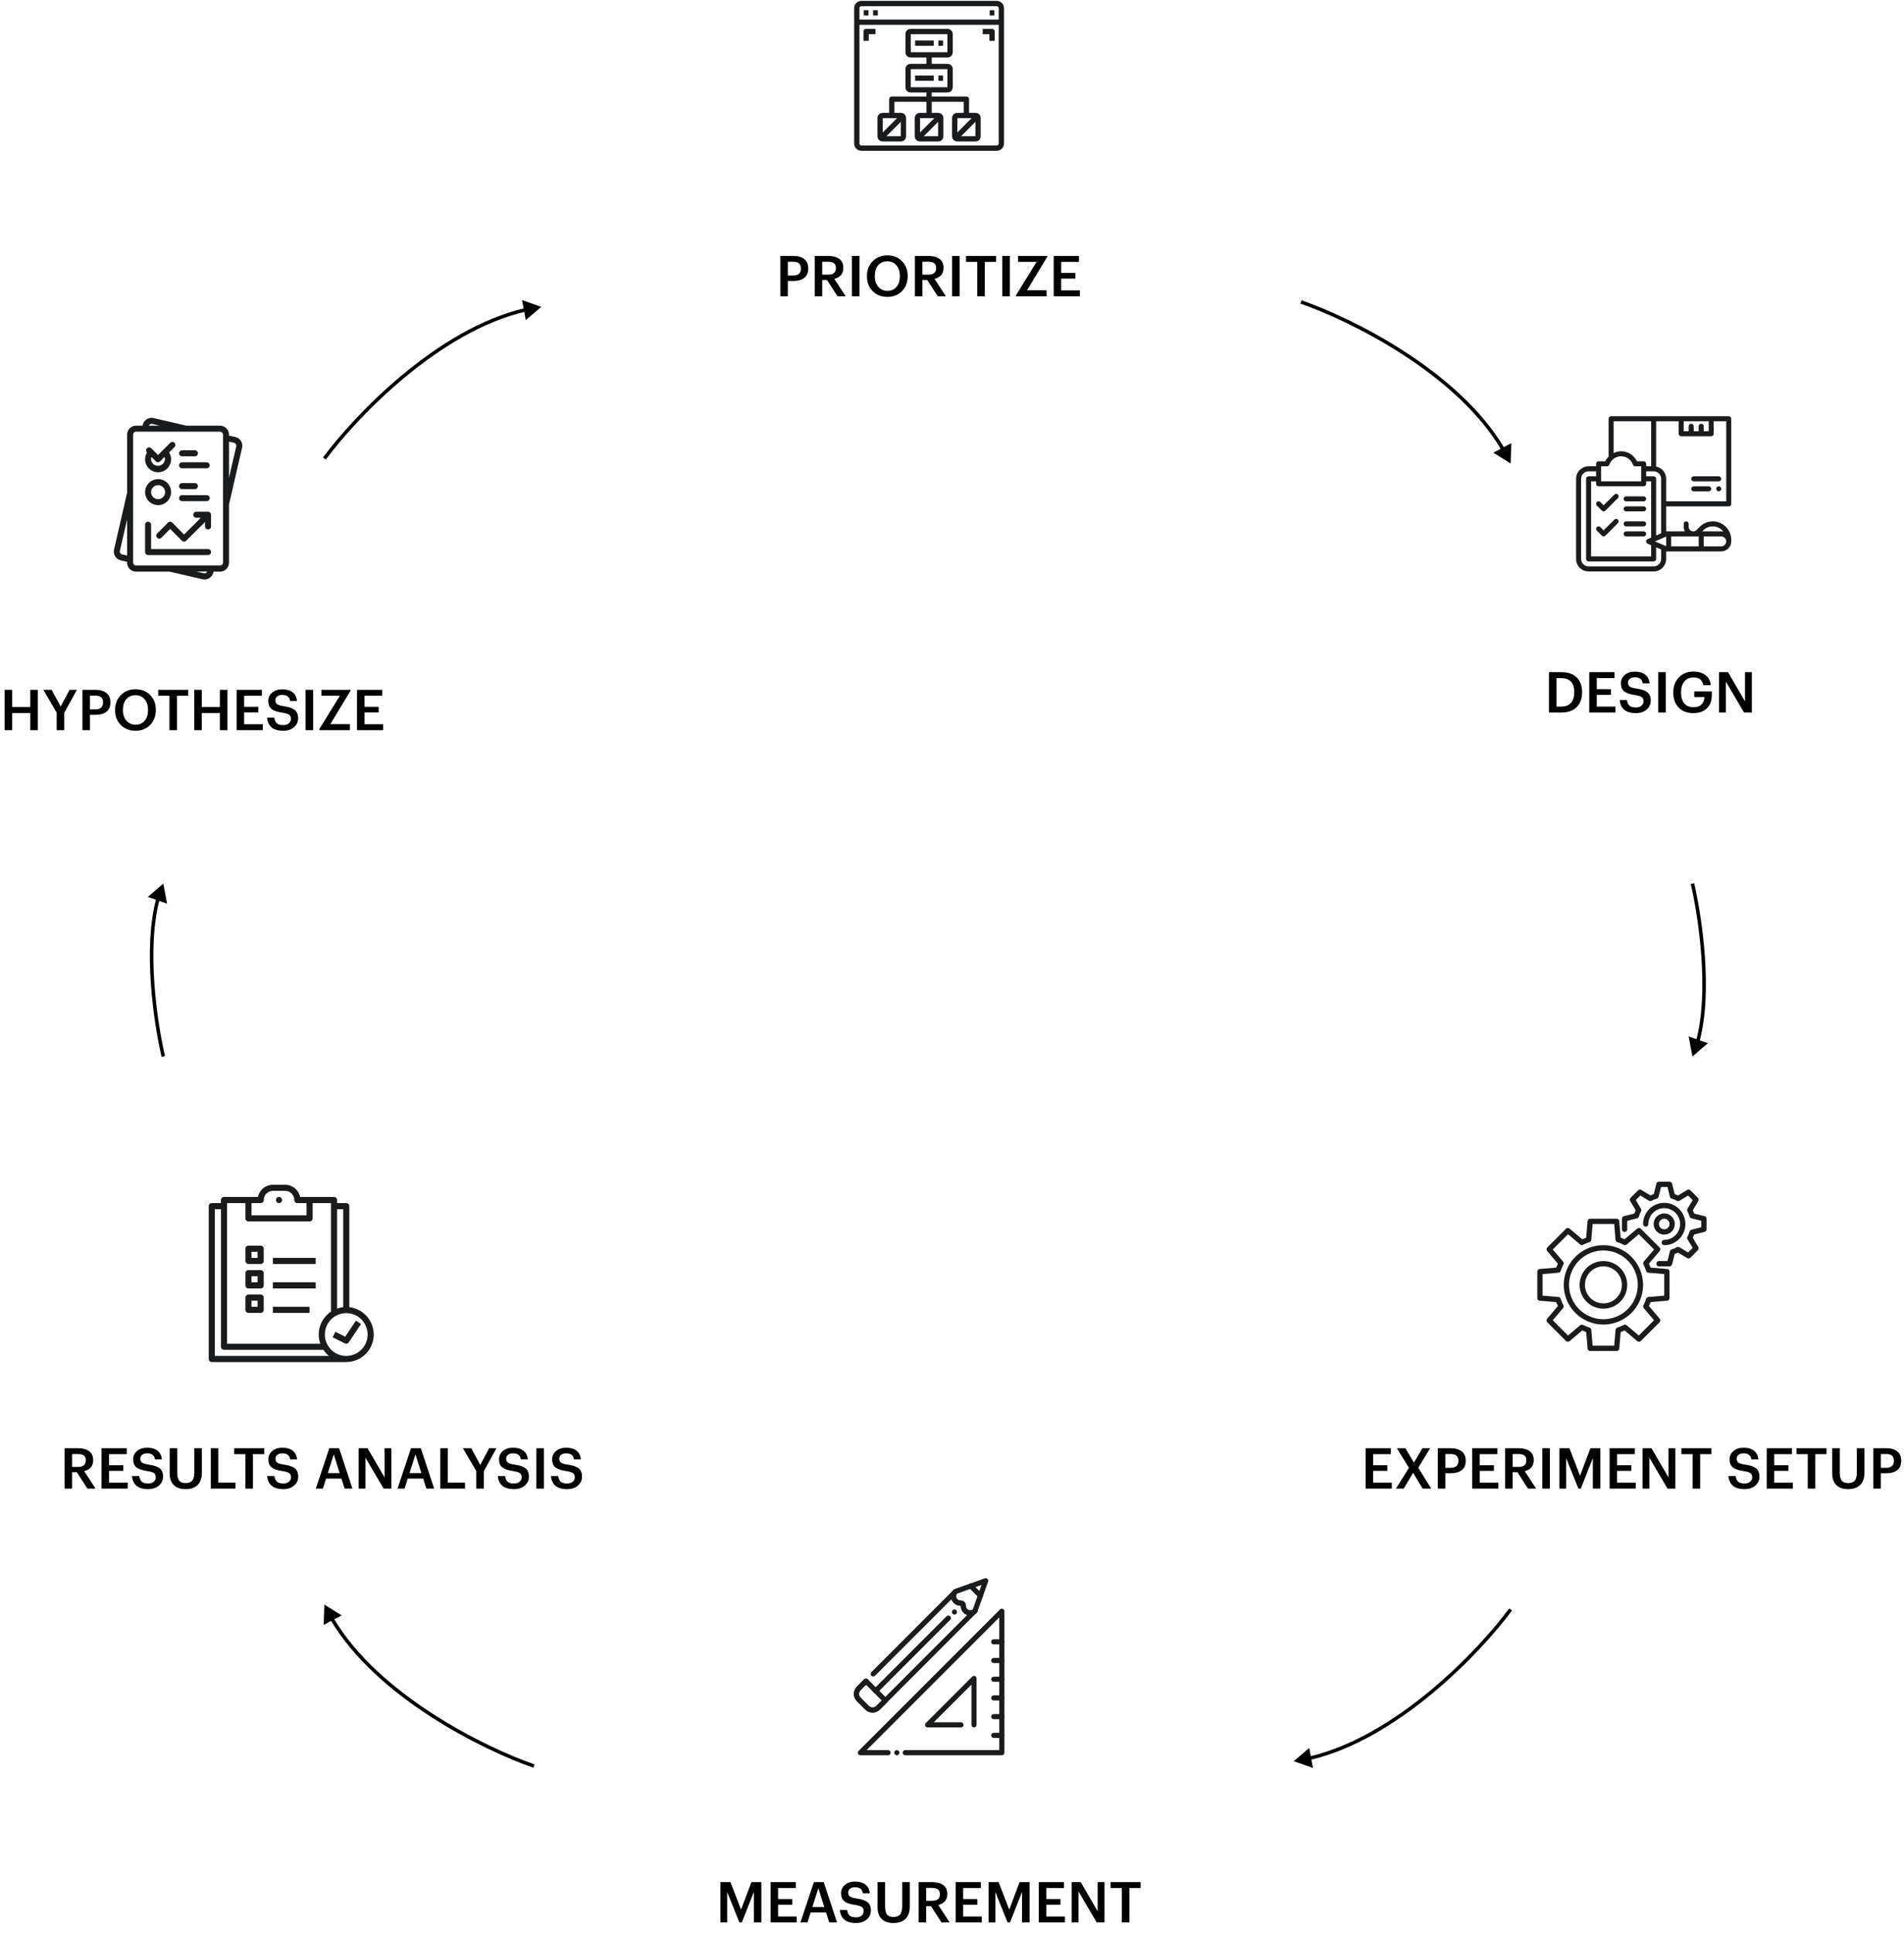 <svg width="540" height="548" viewBox="0 0 540 548" fill="none" xmlns="http://www.w3.org/2000/svg">
<path d="M153.5 87L148.06 85.066L149.105 90.744L153.5 87ZM92.402 130.297C96.863 124.271 104.906 115.184 114.922 106.894C124.943 98.6 136.899 91.136 149.187 88.302L148.962 87.327C136.459 90.211 124.361 97.783 114.285 106.123C104.203 114.468 96.105 123.615 91.598 129.703L92.402 130.297Z" fill="black"/>
<path d="M366.926 499.279L372.366 501.213L371.321 495.535L366.926 499.279ZM428.024 455.982C423.563 462.009 415.519 471.095 405.504 479.386C395.483 487.68 383.527 495.143 371.239 497.978L371.464 498.952C383.967 496.068 396.064 488.496 406.141 480.156C416.223 471.811 424.321 462.665 428.828 456.577L428.024 455.982Z" fill="black"/>
<path d="M428.427 131.396L428.642 125.626L423.538 128.324L428.427 131.396ZM368.812 86.077C375.899 88.528 386.978 93.479 397.888 100.551C408.804 107.626 419.507 116.796 425.892 127.671L426.755 127.164C420.257 116.099 409.409 106.826 398.432 99.712C387.45 92.593 376.297 87.608 369.139 85.132L368.812 86.077Z" fill="black"/>
<path d="M91.999 454.883L91.784 460.653L96.888 457.955L91.999 454.883ZM151.614 500.202C144.527 497.751 133.448 492.8 122.538 485.728C111.622 478.653 100.919 469.483 94.533 458.608L93.671 459.115C100.169 470.18 111.017 479.453 121.994 486.568C132.976 493.686 144.128 498.671 151.287 501.147L151.614 500.202Z" fill="black"/>
<path d="M480 299.5L484.377 295.735L478.928 293.827L480 299.5ZM479.513 250.614C480.636 255.406 481.965 263.064 482.533 271.268C483.101 279.48 482.904 288.194 481.004 295.122L481.969 295.387C483.913 288.298 484.102 279.452 483.53 271.199C482.958 262.938 481.621 255.227 480.487 250.386L479.513 250.614Z" fill="black"/>
<path d="M46.312 250.5L41.936 254.265L47.385 256.173L46.312 250.5ZM46.799 299.386C45.676 294.594 44.348 286.936 43.78 278.732C43.211 270.52 43.408 261.806 45.308 254.878L44.344 254.613C42.4 261.702 42.211 270.548 42.782 278.801C43.354 287.062 44.691 294.773 45.826 299.614L46.799 299.386Z" fill="black"/>
<path d="M1.312 207V195.56H3.44V200.424H8.576V195.56H10.72V207H8.576V202.136H3.44V207H1.312ZM16.08 207V202.04L12.288 195.56H14.64L17.216 200.296L19.728 195.56H21.808L18.224 202.056V207H16.08ZM23.39 207V195.56H27.07C28.393 195.56 29.427 195.859 30.174 196.456C30.931 197.043 31.31 197.923 31.31 199.096V199.16C31.31 200.323 30.931 201.197 30.174 201.784C29.417 202.36 28.398 202.648 27.118 202.648H25.518V207H23.39ZM25.518 201.112H27.07C27.774 201.112 28.308 200.947 28.67 200.616C29.044 200.275 29.23 199.789 29.23 199.16V199.096C29.23 197.837 28.51 197.208 27.07 197.208H25.518V201.112ZM38.466 205.448C39.544 205.448 40.397 205.075 41.026 204.328C41.666 203.571 41.986 202.568 41.986 201.32V201.192C41.986 199.987 41.666 199.005 41.026 198.248C40.397 197.48 39.533 197.096 38.434 197.096C37.325 197.096 36.45 197.469 35.81 198.216C35.181 198.963 34.866 199.96 34.866 201.208V201.336C34.866 202.573 35.202 203.571 35.874 204.328C36.546 205.075 37.41 205.448 38.466 205.448ZM38.434 207.16C36.706 207.16 35.309 206.611 34.242 205.512C33.176 204.413 32.642 203.027 32.642 201.352V201.224C32.642 199.549 33.186 198.163 34.274 197.064C35.362 195.955 36.749 195.4 38.434 195.4C40.13 195.4 41.512 195.944 42.578 197.032C43.656 198.109 44.194 199.491 44.194 201.176V201.304C44.194 203 43.661 204.403 42.594 205.512C41.538 206.611 40.152 207.16 38.434 207.16ZM48.053 207V197.24H44.869V195.56H53.381V197.24H50.197V207H48.053ZM55.093 207V195.56H57.221V200.424H62.357V195.56H64.501V207H62.357V202.136H57.221V207H55.093ZM67.109 207V195.56H74.261V197.24H69.237V200.376H73.269V201.976H69.237V205.32H74.533V207H67.109ZM80.341 207.16C78.847 207.16 77.727 206.829 76.981 206.168C76.245 205.507 75.834 204.6 75.749 203.448H77.797C77.882 204.12 78.106 204.643 78.469 205.016C78.831 205.379 79.455 205.56 80.341 205.56C80.981 205.56 81.498 205.4 81.893 205.08C82.298 204.749 82.501 204.323 82.501 203.8C82.501 203.267 82.335 202.877 82.005 202.632C81.674 202.387 81.045 202.189 80.117 202.04C78.698 201.848 77.669 201.507 77.029 201.016C76.399 200.515 76.085 199.741 76.085 198.696C76.085 197.747 76.453 196.963 77.189 196.344C77.925 195.725 78.885 195.416 80.069 195.416C81.306 195.416 82.282 195.699 82.997 196.264C83.711 196.819 84.122 197.64 84.229 198.728H82.277C82.17 198.131 81.941 197.699 81.589 197.432C81.237 197.155 80.73 197.016 80.069 197.016C79.439 197.016 78.954 197.155 78.613 197.432C78.271 197.699 78.101 198.061 78.101 198.52C78.101 199.011 78.255 199.379 78.565 199.624C78.885 199.869 79.519 200.061 80.469 200.2C81.887 200.392 82.922 200.739 83.573 201.24C84.223 201.731 84.549 202.525 84.549 203.624C84.549 204.637 84.159 205.48 83.381 206.152C82.602 206.824 81.589 207.16 80.341 207.16ZM86.673 207V195.56H88.817V207H86.673ZM90.555 207V206.712L96.395 197.24H91.147V195.56H99.403V195.832L93.691 205.288H99.243V207H90.555ZM101.25 207V195.56H108.402V197.24H103.378V200.376H107.41V201.976H103.378V205.32H108.674V207H101.25Z" fill="black"/>
<path d="M221.312 84V72.56H224.992C226.315 72.56 227.349 72.859 228.096 73.456C228.853 74.043 229.232 74.923 229.232 76.096V76.16C229.232 77.323 228.853 78.197 228.096 78.784C227.339 79.36 226.32 79.648 225.04 79.648H223.44V84H221.312ZM223.44 78.112H224.992C225.696 78.112 226.229 77.947 226.592 77.616C226.965 77.275 227.152 76.789 227.152 76.16V76.096C227.152 74.837 226.432 74.208 224.992 74.208H223.44V78.112ZM231.062 84V72.56H234.902C236.214 72.56 237.254 72.837 238.022 73.392C238.79 73.947 239.174 74.789 239.174 75.92V75.984C239.174 77.595 238.326 78.619 236.63 79.056L239.846 84H237.542L234.55 79.376H233.19V84H231.062ZM233.19 77.856H234.902C236.353 77.856 237.078 77.248 237.078 76.032V75.968C237.078 75.339 236.891 74.891 236.518 74.624C236.155 74.347 235.617 74.208 234.902 74.208H233.19V77.856ZM241.61 84V72.56H243.754V84H241.61ZM251.701 82.448C252.778 82.448 253.631 82.075 254.261 81.328C254.901 80.571 255.221 79.568 255.221 78.32V78.192C255.221 76.987 254.901 76.005 254.261 75.248C253.631 74.48 252.767 74.096 251.669 74.096C250.559 74.096 249.685 74.469 249.045 75.216C248.415 75.963 248.101 76.96 248.101 78.208V78.336C248.101 79.573 248.437 80.571 249.109 81.328C249.781 82.075 250.645 82.448 251.701 82.448ZM251.669 84.16C249.941 84.16 248.543 83.611 247.477 82.512C246.41 81.413 245.877 80.027 245.877 78.352V78.224C245.877 76.549 246.421 75.163 247.509 74.064C248.597 72.955 249.983 72.4 251.669 72.4C253.365 72.4 254.746 72.944 255.813 74.032C256.89 75.109 257.429 76.491 257.429 78.176V78.304C257.429 80 256.895 81.403 255.829 82.512C254.773 83.611 253.386 84.16 251.669 84.16ZM259.484 84V72.56H263.324C264.636 72.56 265.676 72.837 266.444 73.392C267.212 73.947 267.596 74.789 267.596 75.92V75.984C267.596 77.595 266.748 78.619 265.052 79.056L268.268 84H265.964L262.972 79.376H261.612V84H259.484ZM261.612 77.856H263.324C264.775 77.856 265.5 77.248 265.5 76.032V75.968C265.5 75.339 265.313 74.891 264.94 74.624C264.577 74.347 264.039 74.208 263.324 74.208H261.612V77.856ZM270.032 84V72.56H272.176V84H270.032ZM277.163 84V74.24H273.979V72.56H282.491V74.24H279.307V84H277.163ZM284.267 84V72.56H286.411V84H284.267ZM288.149 84V83.712L293.989 74.24H288.741V72.56H296.997V72.832L291.285 82.288H296.837V84H288.149ZM298.843 84V72.56H305.995V74.24H300.971V77.376H305.003V78.976H300.971V82.32H306.267V84H298.843Z" fill="black"/>
<path d="M441.44 200.32H442.688C443.947 200.32 444.891 199.979 445.52 199.296C446.16 198.603 446.48 197.611 446.48 196.32V196.192C446.48 193.557 445.211 192.24 442.672 192.24H441.44V200.32ZM439.312 202V190.56H442.784C444.725 190.56 446.197 191.067 447.2 192.08C448.203 193.083 448.704 194.443 448.704 196.16V196.304C448.704 198.032 448.197 199.413 447.184 200.448C446.171 201.483 444.693 202 442.752 202H439.312ZM450.734 202V190.56H457.886V192.24H452.862V195.376H456.894V196.976H452.862V200.32H458.158V202H450.734ZM463.966 202.16C462.472 202.16 461.352 201.829 460.606 201.168C459.87 200.507 459.459 199.6 459.374 198.448H461.422C461.507 199.12 461.731 199.643 462.094 200.016C462.456 200.379 463.08 200.56 463.966 200.56C464.606 200.56 465.123 200.4 465.518 200.08C465.923 199.749 466.126 199.323 466.126 198.8C466.126 198.267 465.96 197.877 465.63 197.632C465.299 197.387 464.67 197.189 463.742 197.04C462.323 196.848 461.294 196.507 460.654 196.016C460.024 195.515 459.71 194.741 459.71 193.696C459.71 192.747 460.078 191.963 460.814 191.344C461.55 190.725 462.51 190.416 463.694 190.416C464.931 190.416 465.907 190.699 466.622 191.264C467.336 191.819 467.747 192.64 467.854 193.728H465.902C465.795 193.131 465.566 192.699 465.214 192.432C464.862 192.155 464.355 192.016 463.694 192.016C463.064 192.016 462.579 192.155 462.238 192.432C461.896 192.699 461.726 193.061 461.726 193.52C461.726 194.011 461.88 194.379 462.19 194.624C462.51 194.869 463.144 195.061 464.094 195.2C465.512 195.392 466.547 195.739 467.198 196.24C467.848 196.731 468.174 197.525 468.174 198.624C468.174 199.637 467.784 200.48 467.006 201.152C466.227 201.824 465.214 202.16 463.966 202.16ZM470.298 202V190.56H472.442V202H470.298ZM480.276 202.16C478.484 202.16 477.081 201.627 476.068 200.56C475.065 199.483 474.564 198.08 474.564 196.352V196.224C474.564 194.517 475.097 193.12 476.164 192.032C477.231 190.933 478.601 190.384 480.276 190.384C481.599 190.384 482.713 190.704 483.62 191.344C484.537 191.984 485.065 192.949 485.204 194.24H483.076C482.831 192.789 481.908 192.064 480.308 192.064C479.199 192.064 478.329 192.443 477.7 193.2C477.081 193.957 476.772 194.971 476.772 196.24V196.368C476.772 197.637 477.071 198.645 477.668 199.392C478.265 200.128 479.145 200.496 480.308 200.496C481.321 200.496 482.079 200.229 482.58 199.696C483.092 199.163 483.364 198.469 483.396 197.616H480.516V196.016H485.492V197.072C485.492 198.651 485.028 199.893 484.1 200.8C483.172 201.707 481.897 202.16 480.276 202.16ZM487.546 202V190.56H490.09L494.906 198.832V190.56H496.842V202H494.634L489.482 193.232V202H487.546Z" fill="black"/>
<path d="M387.312 422V410.56H394.464V412.24H389.44V415.376H393.472V416.976H389.44V420.32H394.736V422H387.312ZM395.92 422L399.6 416.128L396.176 410.56H398.576L401.008 414.624L403.424 410.56H405.616L402.24 416.08L405.904 422H403.472L400.784 417.536L398.096 422H395.92ZM407.781 422V410.56H411.461C412.783 410.56 413.818 410.859 414.565 411.456C415.322 412.043 415.701 412.923 415.701 414.096V414.16C415.701 415.323 415.322 416.197 414.565 416.784C413.807 417.36 412.789 417.648 411.509 417.648H409.909V422H407.781ZM409.909 416.112H411.461C412.165 416.112 412.698 415.947 413.061 415.616C413.434 415.275 413.621 414.789 413.621 414.16V414.096C413.621 412.837 412.901 412.208 411.461 412.208H409.909V416.112ZM417.531 422V410.56H424.683V412.24H419.659V415.376H423.691V416.976H419.659V420.32H424.955V422H417.531ZM426.875 422V410.56H430.715C432.027 410.56 433.067 410.837 433.835 411.392C434.603 411.947 434.987 412.789 434.987 413.92V413.984C434.987 415.595 434.139 416.619 432.443 417.056L435.659 422H433.355L430.363 417.376H429.003V422H426.875ZM429.003 415.856H430.715C432.165 415.856 432.891 415.248 432.891 414.032V413.968C432.891 413.339 432.704 412.891 432.331 412.624C431.968 412.347 431.429 412.208 430.715 412.208H429.003V415.856ZM437.423 422V410.56H439.567V422H437.423ZM442.265 422V410.56H445.113L448.121 418.368L451.065 410.56H453.881V422H451.753V413.36L448.345 422H447.657L444.185 413.36V422H442.265ZM456.5 422V410.56H463.652V412.24H458.628V415.376H462.66V416.976H458.628V420.32H463.924V422H456.5ZM465.843 422V410.56H468.387L473.203 418.832V410.56H475.139V422H472.931L467.779 413.232V422H465.843ZM480.053 422V412.24H476.869V410.56H485.381V412.24H482.197V422H480.053ZM494.794 422.16C493.3 422.16 492.18 421.829 491.434 421.168C490.698 420.507 490.287 419.6 490.202 418.448H492.25C492.335 419.12 492.559 419.643 492.922 420.016C493.284 420.379 493.908 420.56 494.794 420.56C495.434 420.56 495.951 420.4 496.346 420.08C496.751 419.749 496.954 419.323 496.954 418.8C496.954 418.267 496.788 417.877 496.458 417.632C496.127 417.387 495.498 417.189 494.57 417.04C493.151 416.848 492.122 416.507 491.482 416.016C490.852 415.515 490.538 414.741 490.538 413.696C490.538 412.747 490.906 411.963 491.642 411.344C492.378 410.725 493.338 410.416 494.522 410.416C495.759 410.416 496.735 410.699 497.45 411.264C498.164 411.819 498.575 412.64 498.682 413.728H496.73C496.623 413.131 496.394 412.699 496.042 412.432C495.69 412.155 495.183 412.016 494.522 412.016C493.892 412.016 493.407 412.155 493.066 412.432C492.724 412.699 492.554 413.061 492.554 413.52C492.554 414.011 492.708 414.379 493.018 414.624C493.338 414.869 493.972 415.061 494.922 415.2C496.34 415.392 497.375 415.739 498.026 416.24C498.676 416.731 499.002 417.525 499.002 418.624C499.002 419.637 498.612 420.48 497.834 421.152C497.055 421.824 496.042 422.16 494.794 422.16ZM501.062 422V410.56H508.214V412.24H503.19V415.376H507.222V416.976H503.19V420.32H508.486V422H501.062ZM512.694 422V412.24H509.51V410.56H518.022V412.24H514.838V422H512.694ZM524.134 422.16C522.694 422.16 521.585 421.776 520.806 421.008C520.027 420.229 519.638 419.109 519.638 417.648V410.56H521.782V417.488C521.782 418.544 521.963 419.301 522.326 419.76C522.699 420.219 523.307 420.448 524.15 420.448C525.003 420.448 525.627 420.219 526.022 419.76C526.427 419.291 526.63 418.485 526.63 417.344V410.56H528.774V417.52C528.774 419.024 528.374 420.176 527.574 420.976C526.785 421.765 525.638 422.16 524.134 422.16ZM531.296 422V410.56H534.976C536.299 410.56 537.334 410.859 538.08 411.456C538.838 412.043 539.216 412.923 539.216 414.096V414.16C539.216 415.323 538.838 416.197 538.08 416.784C537.323 417.36 536.304 417.648 535.024 417.648H533.424V422H531.296ZM533.424 416.112H534.976C535.68 416.112 536.214 415.947 536.576 415.616C536.95 415.275 537.136 414.789 537.136 414.16V414.096C537.136 412.837 536.416 412.208 534.976 412.208H533.424V416.112Z" fill="black"/>
<path d="M204.312 545V533.56H207.16L210.168 541.368L213.112 533.56H215.928V545H213.8V536.36L210.392 545H209.704L206.232 536.36V545H204.312ZM218.546 545V533.56H225.698V535.24H220.674V538.376H224.706V539.976H220.674V543.32H225.97V545H218.546ZM227.01 545L230.834 533.56H233.618L237.394 545H235.186L234.274 542.168H229.906L229.01 545H227.01ZM232.098 535.304L230.402 540.616H233.778L232.098 535.304ZM242.794 545.16C241.3 545.16 240.18 544.829 239.434 544.168C238.698 543.507 238.287 542.6 238.202 541.448H240.25C240.335 542.12 240.559 542.643 240.922 543.016C241.284 543.379 241.908 543.56 242.794 543.56C243.434 543.56 243.951 543.4 244.346 543.08C244.751 542.749 244.954 542.323 244.954 541.8C244.954 541.267 244.788 540.877 244.458 540.632C244.127 540.387 243.498 540.189 242.57 540.04C241.151 539.848 240.122 539.507 239.482 539.016C238.852 538.515 238.538 537.741 238.538 536.696C238.538 535.747 238.906 534.963 239.642 534.344C240.378 533.725 241.338 533.416 242.522 533.416C243.759 533.416 244.735 533.699 245.45 534.264C246.164 534.819 246.575 535.64 246.682 536.728H244.73C244.623 536.131 244.394 535.699 244.042 535.432C243.69 535.155 243.183 535.016 242.522 535.016C241.892 535.016 241.407 535.155 241.066 535.432C240.724 535.699 240.554 536.061 240.554 536.52C240.554 537.011 240.708 537.379 241.018 537.624C241.338 537.869 241.972 538.061 242.922 538.2C244.34 538.392 245.375 538.739 246.026 539.24C246.676 539.731 247.002 540.525 247.002 541.624C247.002 542.637 246.612 543.48 245.834 544.152C245.055 544.824 244.042 545.16 242.794 545.16ZM253.384 545.16C251.944 545.16 250.835 544.776 250.056 544.008C249.277 543.229 248.888 542.109 248.888 540.648V533.56H251.032V540.488C251.032 541.544 251.213 542.301 251.576 542.76C251.949 543.219 252.557 543.448 253.4 543.448C254.253 543.448 254.877 543.219 255.272 542.76C255.677 542.291 255.88 541.485 255.88 540.344V533.56H258.024V540.52C258.024 542.024 257.624 543.176 256.824 543.976C256.035 544.765 254.888 545.16 253.384 545.16ZM260.546 545V533.56H264.386C265.698 533.56 266.738 533.837 267.506 534.392C268.274 534.947 268.658 535.789 268.658 536.92V536.984C268.658 538.595 267.81 539.619 266.114 540.056L269.33 545H267.026L264.034 540.376H262.674V545H260.546ZM262.674 538.856H264.386C265.837 538.856 266.562 538.248 266.562 537.032V536.968C266.562 536.339 266.376 535.891 266.002 535.624C265.64 535.347 265.101 535.208 264.386 535.208H262.674V538.856ZM271.031 545V533.56H278.183V535.24H273.159V538.376H277.191V539.976H273.159V543.32H278.455V545H271.031ZM280.375 545V533.56H283.223L286.231 541.368L289.175 533.56H291.991V545H289.863V536.36L286.455 545H285.767L282.295 536.36V545H280.375ZM294.609 545V533.56H301.761V535.24H296.737V538.376H300.769V539.976H296.737V543.32H302.033V545H294.609ZM303.953 545V533.56H306.497L311.313 541.832V533.56H313.249V545H311.041L305.889 536.232V545H303.953ZM318.163 545V535.24H314.979V533.56H323.491V535.24H320.307V545H318.163Z" fill="black"/>
<path d="M18.312 422V410.56H22.152C23.464 410.56 24.504 410.837 25.272 411.392C26.04 411.947 26.424 412.789 26.424 413.92V413.984C26.424 415.595 25.576 416.619 23.88 417.056L27.096 422H24.792L21.8 417.376H20.44V422H18.312ZM20.44 415.856H22.152C23.603 415.856 24.328 415.248 24.328 414.032V413.968C24.328 413.339 24.141 412.891 23.768 412.624C23.405 412.347 22.867 412.208 22.152 412.208H20.44V415.856ZM28.796 422V410.56H35.948V412.24H30.924V415.376H34.956V416.976H30.924V420.32H36.22V422H28.796ZM42.028 422.16C40.535 422.16 39.415 421.829 38.668 421.168C37.932 420.507 37.522 419.6 37.436 418.448H39.484C39.569 419.12 39.794 419.643 40.156 420.016C40.519 420.379 41.143 420.56 42.028 420.56C42.668 420.56 43.185 420.4 43.58 420.08C43.986 419.749 44.188 419.323 44.188 418.8C44.188 418.267 44.023 417.877 43.692 417.632C43.361 417.387 42.732 417.189 41.804 417.04C40.386 416.848 39.356 416.507 38.716 416.016C38.087 415.515 37.772 414.741 37.772 413.696C37.772 412.747 38.14 411.963 38.876 411.344C39.612 410.725 40.572 410.416 41.756 410.416C42.993 410.416 43.969 410.699 44.684 411.264C45.399 411.819 45.809 412.64 45.916 413.728H43.964C43.858 413.131 43.628 412.699 43.276 412.432C42.924 412.155 42.417 412.016 41.756 412.016C41.127 412.016 40.642 412.155 40.3 412.432C39.959 412.699 39.788 413.061 39.788 413.52C39.788 414.011 39.943 414.379 40.252 414.624C40.572 414.869 41.207 415.061 42.156 415.2C43.575 415.392 44.609 415.739 45.26 416.24C45.911 416.731 46.236 417.525 46.236 418.624C46.236 419.637 45.847 420.48 45.068 421.152C44.289 421.824 43.276 422.16 42.028 422.16ZM52.618 422.16C51.178 422.16 50.069 421.776 49.29 421.008C48.512 420.229 48.122 419.109 48.122 417.648V410.56H50.266V417.488C50.266 418.544 50.448 419.301 50.81 419.76C51.184 420.219 51.792 420.448 52.634 420.448C53.488 420.448 54.112 420.219 54.506 419.76C54.912 419.291 55.114 418.485 55.114 417.344V410.56H57.258V417.52C57.258 419.024 56.858 420.176 56.058 420.976C55.269 421.765 54.122 422.16 52.618 422.16ZM59.781 422V410.56H61.909V420.304H66.789V422H59.781ZM69.6 422V412.24H66.416V410.56H74.928V412.24H71.744V422H69.6ZM80.372 422.16C78.879 422.16 77.758 421.829 77.012 421.168C76.276 420.507 75.865 419.6 75.78 418.448H77.828C77.913 419.12 78.137 419.643 78.5 420.016C78.862 420.379 79.487 420.56 80.372 420.56C81.012 420.56 81.529 420.4 81.924 420.08C82.329 419.749 82.532 419.323 82.532 418.8C82.532 418.267 82.367 417.877 82.036 417.632C81.705 417.387 81.076 417.189 80.148 417.04C78.729 416.848 77.7 416.507 77.06 416.016C76.43 415.515 76.116 414.741 76.116 413.696C76.116 412.747 76.484 411.963 77.22 411.344C77.956 410.725 78.916 410.416 80.1 410.416C81.337 410.416 82.313 410.699 83.028 411.264C83.743 411.819 84.153 412.64 84.26 413.728H82.308C82.201 413.131 81.972 412.699 81.62 412.432C81.268 412.155 80.761 412.016 80.1 412.016C79.471 412.016 78.985 412.155 78.644 412.432C78.302 412.699 78.132 413.061 78.132 413.52C78.132 414.011 78.287 414.379 78.596 414.624C78.916 414.869 79.55 415.061 80.5 415.2C81.918 415.392 82.953 415.739 83.604 416.24C84.254 416.731 84.58 417.525 84.58 418.624C84.58 419.637 84.191 420.48 83.412 421.152C82.633 421.824 81.62 422.16 80.372 422.16ZM89.573 422L93.397 410.56H96.181L99.957 422H97.749L96.837 419.168H92.469L91.573 422H89.573ZM94.661 412.304L92.965 417.616H96.341L94.661 412.304ZM101.703 422V410.56H104.247L109.063 418.832V410.56H110.999V422H108.791L103.639 413.232V422H101.703ZM112.745 422L116.569 410.56H119.353L123.129 422H120.921L120.009 419.168H115.641L114.745 422H112.745ZM117.833 412.304L116.137 417.616H119.513L117.833 412.304ZM124.875 422V410.56H127.003V420.304H131.883V422H124.875ZM135.08 422V417.04L131.288 410.56H133.64L136.216 415.296L138.728 410.56H140.808L137.224 417.056V422H135.08ZM145.794 422.16C144.3 422.16 143.18 421.829 142.434 421.168C141.698 420.507 141.287 419.6 141.202 418.448H143.25C143.335 419.12 143.559 419.643 143.922 420.016C144.284 420.379 144.908 420.56 145.794 420.56C146.434 420.56 146.951 420.4 147.346 420.08C147.751 419.749 147.954 419.323 147.954 418.8C147.954 418.267 147.788 417.877 147.458 417.632C147.127 417.387 146.498 417.189 145.57 417.04C144.151 416.848 143.122 416.507 142.482 416.016C141.852 415.515 141.538 414.741 141.538 413.696C141.538 412.747 141.906 411.963 142.642 411.344C143.378 410.725 144.338 410.416 145.522 410.416C146.759 410.416 147.735 410.699 148.45 411.264C149.164 411.819 149.575 412.64 149.682 413.728H147.73C147.623 413.131 147.394 412.699 147.042 412.432C146.69 412.155 146.183 412.016 145.522 412.016C144.892 412.016 144.407 412.155 144.066 412.432C143.724 412.699 143.554 413.061 143.554 413.52C143.554 414.011 143.708 414.379 144.018 414.624C144.338 414.869 144.972 415.061 145.922 415.2C147.34 415.392 148.375 415.739 149.026 416.24C149.676 416.731 150.002 417.525 150.002 418.624C150.002 419.637 149.612 420.48 148.834 421.152C148.055 421.824 147.042 422.16 145.794 422.16ZM152.126 422V410.56H154.27V422H152.126ZM160.856 422.16C159.363 422.16 158.243 421.829 157.496 421.168C156.76 420.507 156.35 419.6 156.264 418.448H158.312C158.398 419.12 158.622 419.643 158.984 420.016C159.347 420.379 159.971 420.56 160.856 420.56C161.496 420.56 162.014 420.4 162.408 420.08C162.814 419.749 163.016 419.323 163.016 418.8C163.016 418.267 162.851 417.877 162.52 417.632C162.19 417.387 161.56 417.189 160.632 417.04C159.214 416.848 158.184 416.507 157.544 416.016C156.915 415.515 156.6 414.741 156.6 413.696C156.6 412.747 156.968 411.963 157.704 411.344C158.44 410.725 159.4 410.416 160.584 410.416C161.822 410.416 162.798 410.699 163.512 411.264C164.227 411.819 164.638 412.64 164.744 413.728H162.792C162.686 413.131 162.456 412.699 162.104 412.432C161.752 412.155 161.246 412.016 160.584 412.016C159.955 412.016 159.47 412.155 159.128 412.432C158.787 412.699 158.616 413.061 158.616 413.52C158.616 414.011 158.771 414.379 159.08 414.624C159.4 414.869 160.035 415.061 160.984 415.2C162.403 415.392 163.438 415.739 164.088 416.24C164.739 416.731 165.064 417.525 165.064 418.624C165.064 419.637 164.675 420.48 163.896 421.152C163.118 421.824 162.104 422.16 160.856 422.16Z" fill="black"/>
<path d="M79.133 341.067C79.612 341.067 80 340.679 80 340.2C80 339.721 79.612 339.333 79.133 339.333C78.655 339.333 78.267 339.721 78.267 340.2C78.267 340.679 78.655 341.067 79.133 341.067Z" fill="#191B1D"/>
<path d="M73.934 353.133H70.467C70.237 353.133 70.017 353.225 69.854 353.387C69.692 353.55 69.601 353.77 69.601 354V357.467C69.601 357.696 69.692 357.917 69.854 358.079C70.017 358.242 70.237 358.333 70.467 358.333H73.934C74.164 358.333 74.384 358.242 74.547 358.079C74.709 357.917 74.801 357.696 74.801 357.467V354C74.801 353.77 74.709 353.55 74.547 353.387C74.384 353.225 74.164 353.133 73.934 353.133ZM73.067 356.6H71.334V354.867H73.067V356.6Z" fill="#191B1D"/>
<path d="M89.533 356.6H77.399V358.333H89.533V356.6Z" fill="#191B1D"/>
<path d="M73.934 360.067H70.467C70.237 360.067 70.017 360.158 69.854 360.32C69.692 360.483 69.601 360.703 69.601 360.933V364.4C69.601 364.63 69.692 364.85 69.854 365.013C70.017 365.175 70.237 365.267 70.467 365.267H73.934C74.164 365.267 74.384 365.175 74.547 365.013C74.709 364.85 74.801 364.63 74.801 364.4V360.933C74.801 360.703 74.709 360.483 74.547 360.32C74.384 360.158 74.164 360.067 73.934 360.067ZM73.067 363.533H71.334V361.8H73.067V363.533Z" fill="#191B1D"/>
<path d="M89.533 363.533H77.399V365.267H89.533V363.533Z" fill="#191B1D"/>
<path d="M73.934 367H70.467C70.237 367 70.017 367.091 69.854 367.254C69.692 367.416 69.601 367.637 69.601 367.867V371.333C69.601 371.563 69.692 371.784 69.854 371.946C70.017 372.109 70.237 372.2 70.467 372.2H73.934C74.164 372.2 74.384 372.109 74.547 371.946C74.709 371.784 74.801 371.563 74.801 371.333V367.867C74.801 367.637 74.709 367.416 74.547 367.254C74.384 367.091 74.164 367 73.934 367ZM73.067 370.467H71.334V368.733H73.067V370.467Z" fill="#191B1D"/>
<path d="M87.799 370.467H77.399V372.2H87.799V370.467Z" fill="#191B1D"/>
<path d="M99.067 370.583V341.933C99.067 341.703 98.976 341.483 98.813 341.321C98.65 341.158 98.43 341.067 98.2 341.067H95.6V340.2C95.6 339.97 95.509 339.75 95.346 339.587C95.184 339.425 94.963 339.333 94.734 339.333H85.114C84.912 338.355 84.38 337.476 83.607 336.845C82.833 336.213 81.865 335.868 80.867 335.867H77.4C76.402 335.868 75.434 336.213 74.66 336.845C73.887 337.476 73.355 338.355 73.153 339.333H63.533C63.304 339.333 63.083 339.425 62.921 339.587C62.758 339.75 62.667 339.97 62.667 340.2V341.067H60.067C59.837 341.067 59.617 341.158 59.454 341.321C59.291 341.483 59.2 341.703 59.2 341.933V385.267C59.2 385.497 59.291 385.717 59.454 385.879C59.617 386.042 59.837 386.133 60.067 386.133H98.2C100.192 386.131 102.108 385.367 103.554 383.997C105.001 382.627 105.868 380.756 105.979 378.767C106.09 376.778 105.436 374.822 104.151 373.301C102.865 371.779 101.046 370.806 99.067 370.583ZM97.334 342.8V370.583C96.742 370.648 96.161 370.782 95.6 370.981V342.8H97.334ZM73.933 341.067C74.163 341.067 74.384 340.975 74.546 340.813C74.709 340.65 74.8 340.43 74.8 340.2C74.801 339.511 75.075 338.85 75.563 338.362C76.05 337.875 76.711 337.601 77.4 337.6H80.867C81.556 337.601 82.217 337.875 82.704 338.362C83.192 338.85 83.466 339.511 83.467 340.2C83.467 340.43 83.558 340.65 83.721 340.813C83.883 340.975 84.104 341.067 84.334 341.067H86.933V344.533H71.334V341.067H73.933ZM64.4 341.067H69.6V345.4C69.6 345.63 69.692 345.85 69.854 346.013C70.017 346.175 70.237 346.267 70.467 346.267H87.8C88.03 346.267 88.251 346.175 88.413 346.013C88.576 345.85 88.667 345.63 88.667 345.4V341.067H93.867V371.851C92.425 372.814 91.345 374.229 90.798 375.874C90.251 377.519 90.269 379.299 90.847 380.933H64.4V341.067ZM60.934 384.4V342.8H62.667V381.8C62.667 382.03 62.758 382.25 62.921 382.413C63.083 382.575 63.304 382.667 63.533 382.667H91.718C92.157 383.321 92.692 383.905 93.305 384.4H60.934ZM98.2 384.4C97 384.4 95.827 384.044 94.83 383.378C93.832 382.711 93.055 381.763 92.595 380.655C92.136 379.546 92.016 378.327 92.25 377.15C92.484 375.973 93.062 374.892 93.91 374.044C94.759 373.195 95.84 372.617 97.017 372.383C98.194 372.149 99.413 372.269 100.522 372.728C101.63 373.188 102.578 373.965 103.244 374.963C103.911 375.961 104.267 377.133 104.267 378.333C104.265 379.942 103.625 381.484 102.488 382.621C101.351 383.758 99.809 384.398 98.2 384.4Z" fill="#191B1D"/>
<path d="M97.904 378.949L95.121 377.558L94.346 379.108L97.813 380.842C98.002 380.936 98.219 380.958 98.423 380.904C98.627 380.85 98.804 380.723 98.921 380.547L102.388 375.347L100.946 374.386L97.904 378.949Z" fill="#191B1D"/>
<path d="M66.735 123.874L64.95 123.5V123.228C64.95 122.552 64.681 121.903 64.203 121.425C63.725 120.947 63.076 120.678 62.4 120.678H52.863L43.572 118.519C43.244 118.441 42.904 118.429 42.571 118.484C42.238 118.538 41.919 118.658 41.633 118.837C41.347 119.016 41.099 119.249 40.904 119.524C40.708 119.8 40.57 120.111 40.495 120.44L40.444 120.669H38.6C37.924 120.669 37.275 120.938 36.797 121.416C36.319 121.895 36.05 122.543 36.05 123.219V139.701L32.344 155.8C32.267 156.128 32.256 156.467 32.311 156.799C32.367 157.131 32.487 157.449 32.666 157.734C32.844 158.019 33.077 158.267 33.352 158.461C33.626 158.656 33.937 158.794 34.265 158.868L36.05 159.285V159.514C36.05 160.191 36.319 160.839 36.797 161.318C37.275 161.796 37.924 162.064 38.6 162.064H48.222L48.316 162.107L57.428 164.215C57.756 164.293 58.096 164.305 58.429 164.25C58.762 164.196 59.081 164.076 59.367 163.897C59.653 163.718 59.901 163.485 60.096 163.209C60.292 162.934 60.43 162.623 60.505 162.294L60.556 162.064H62.4C63.076 162.064 63.725 161.796 64.203 161.318C64.681 160.839 64.95 160.191 64.95 159.514V142.999L68.656 126.942C68.733 126.615 68.744 126.275 68.689 125.943C68.633 125.611 68.513 125.293 68.335 125.008C68.156 124.723 67.923 124.476 67.648 124.281C67.374 124.087 67.063 123.948 66.735 123.874ZM36.05 157.5L34.648 157.168C34.537 157.144 34.432 157.099 34.34 157.034C34.247 156.969 34.169 156.886 34.108 156.79C34.048 156.694 34.008 156.587 33.989 156.476C33.971 156.364 33.975 156.25 34.002 156.14L36.05 147.3V157.5ZM43.19 120.176L45.306 120.669H42.221C42.299 120.487 42.439 120.338 42.616 120.248C42.793 120.158 42.996 120.132 43.19 120.176ZM57.81 162.523L55.702 162.03H58.779C58.7 162.213 58.561 162.362 58.384 162.452C58.207 162.542 58.004 162.567 57.81 162.523ZM63.25 159.472C63.25 159.697 63.16 159.914 63.001 160.073C62.842 160.232 62.625 160.322 62.4 160.322H38.6C38.374 160.322 38.158 160.232 37.999 160.073C37.84 159.914 37.75 159.697 37.75 159.472V123.228C37.75 123.003 37.84 122.786 37.999 122.627C38.158 122.468 38.374 122.378 38.6 122.378H62.4C62.625 122.378 62.842 122.468 63.001 122.627C63.16 122.786 63.25 123.003 63.25 123.228V159.472ZM66.999 126.56L64.95 135.442V125.2L66.353 125.523C66.464 125.547 66.569 125.593 66.663 125.659C66.756 125.724 66.835 125.808 66.895 125.905C66.956 126.001 66.996 126.109 67.013 126.222C67.031 126.334 67.026 126.449 66.999 126.56Z" fill="#191B1D"/>
<path d="M59 155.656H42.85V148.745C42.85 148.52 42.76 148.303 42.601 148.144C42.441 147.985 42.225 147.895 42 147.895C41.775 147.895 41.558 147.985 41.399 148.144C41.239 148.303 41.15 148.52 41.15 148.745V156.506C41.15 156.731 41.239 156.947 41.399 157.107C41.558 157.266 41.775 157.356 42 157.356H59C59.225 157.356 59.441 157.266 59.601 157.107C59.76 156.947 59.85 156.731 59.85 156.506C59.85 156.28 59.76 156.064 59.601 155.904C59.441 155.745 59.225 155.656 59 155.656Z" fill="#191B1D"/>
<path d="M44.831 133.887C45.807 133.887 46.744 133.499 47.436 132.809C48.128 132.12 48.517 131.183 48.52 130.206C48.514 129.523 48.317 128.854 47.95 128.277L49.497 126.738C49.657 126.578 49.747 126.361 49.747 126.135C49.747 125.909 49.657 125.692 49.497 125.531C49.337 125.371 49.12 125.281 48.894 125.281C48.667 125.281 48.45 125.371 48.29 125.531L44.822 128.999L42.892 127.07C42.733 126.912 42.518 126.823 42.293 126.823C42.069 126.823 41.853 126.912 41.694 127.07C41.536 127.229 41.447 127.445 41.447 127.669C41.447 127.894 41.536 128.109 41.694 128.268C41.334 128.85 41.145 129.522 41.15 130.206C41.15 131.183 41.538 132.119 42.228 132.809C42.918 133.499 43.854 133.887 44.831 133.887ZM42.969 129.543L44.236 130.81C44.394 130.967 44.608 131.056 44.831 131.056C45.045 131.049 45.248 130.961 45.4 130.81L46.666 129.543C46.74 129.757 46.781 129.981 46.785 130.206C46.752 130.71 46.529 131.183 46.16 131.528C45.792 131.873 45.306 132.066 44.801 132.066C44.296 132.066 43.81 131.873 43.441 131.528C43.072 131.183 42.849 130.71 42.816 130.206C42.828 129.978 42.88 129.754 42.969 129.543Z" fill="#191B1D"/>
<path d="M44.83 143.203C45.56 143.205 46.274 142.99 46.882 142.585C47.49 142.181 47.964 141.606 48.245 140.932C48.525 140.258 48.599 139.516 48.458 138.8C48.317 138.083 47.966 137.425 47.45 136.909C46.935 136.392 46.278 136.04 45.562 135.897C44.846 135.753 44.104 135.826 43.429 136.105C42.755 136.384 42.178 136.857 41.772 137.464C41.367 138.07 41.15 138.784 41.15 139.514C41.152 140.49 41.54 141.426 42.23 142.117C42.919 142.808 43.854 143.199 44.83 143.203ZM44.83 137.534C45.224 137.532 45.61 137.647 45.939 137.865C46.267 138.083 46.523 138.394 46.675 138.757C46.826 139.121 46.867 139.522 46.79 139.908C46.714 140.295 46.524 140.65 46.245 140.929C45.967 141.208 45.611 141.397 45.225 141.474C44.838 141.55 44.438 141.51 44.074 141.358C43.71 141.207 43.4 140.951 43.182 140.622C42.964 140.294 42.848 139.908 42.85 139.514C42.852 138.989 43.062 138.487 43.432 138.116C43.803 137.745 44.306 137.536 44.83 137.534Z" fill="#191B1D"/>
<path d="M59 145.073H55.668C55.443 145.073 55.226 145.163 55.067 145.322C54.907 145.481 54.818 145.698 54.818 145.923C54.818 146.148 54.907 146.365 55.067 146.524C55.226 146.683 55.443 146.773 55.668 146.773H56.951L52.2 151.55L48.859 148.15C48.7 147.992 48.485 147.903 48.26 147.903C48.036 147.903 47.82 147.992 47.661 148.15L44.618 151.201C44.529 151.278 44.457 151.371 44.406 151.477C44.355 151.582 44.326 151.697 44.321 151.814C44.317 151.931 44.337 152.048 44.379 152.157C44.422 152.266 44.487 152.365 44.57 152.448C44.653 152.531 44.752 152.596 44.861 152.639C44.97 152.681 45.087 152.701 45.204 152.696C45.321 152.692 45.435 152.663 45.541 152.612C45.646 152.561 45.74 152.489 45.816 152.4L48.264 149.952L51.596 153.292C51.675 153.372 51.769 153.435 51.873 153.479C51.977 153.522 52.088 153.544 52.2 153.544C52.312 153.544 52.423 153.522 52.527 153.479C52.63 153.435 52.724 153.372 52.803 153.292L58.15 147.98V149.255C58.15 149.48 58.239 149.697 58.399 149.856C58.558 150.015 58.775 150.105 59 150.105C59.225 150.105 59.441 150.015 59.601 149.856C59.76 149.697 59.85 149.48 59.85 149.255V145.923C59.85 145.698 59.76 145.481 59.601 145.322C59.441 145.163 59.225 145.073 59 145.073Z" fill="#191B1D"/>
<path d="M51.63 138.664H55.277C55.502 138.664 55.719 138.574 55.878 138.415C56.038 138.256 56.127 138.039 56.127 137.814C56.127 137.589 56.038 137.372 55.878 137.213C55.719 137.054 55.502 136.964 55.277 136.964H51.63C51.405 136.964 51.189 137.054 51.029 137.213C50.87 137.372 50.781 137.589 50.781 137.814C50.781 138.039 50.87 138.256 51.029 138.415C51.189 138.574 51.405 138.664 51.63 138.664Z" fill="#191B1D"/>
<path d="M51.63 142.072H58.626C58.852 142.072 59.068 141.983 59.227 141.824C59.386 141.664 59.476 141.448 59.476 141.222C59.476 140.997 59.386 140.781 59.227 140.621C59.068 140.462 58.852 140.372 58.626 140.372H51.63C51.405 140.372 51.189 140.462 51.029 140.621C50.87 140.781 50.781 140.997 50.781 141.222C50.781 141.448 50.87 141.664 51.029 141.824C51.189 141.983 51.405 142.072 51.63 142.072Z" fill="#191B1D"/>
<path d="M51.63 129.356H55.277C55.502 129.356 55.719 129.267 55.878 129.108C56.038 128.948 56.127 128.732 56.127 128.506C56.127 128.281 56.038 128.065 55.878 127.905C55.719 127.746 55.502 127.656 55.277 127.656H51.63C51.405 127.656 51.189 127.746 51.029 127.905C50.87 128.065 50.781 128.281 50.781 128.506C50.781 128.732 50.87 128.948 51.029 129.108C51.189 129.267 51.405 129.356 51.63 129.356Z" fill="#191B1D"/>
<path d="M51.63 132.757H58.626C58.852 132.757 59.068 132.667 59.227 132.508C59.386 132.348 59.476 132.132 59.476 131.907C59.476 131.681 59.386 131.465 59.227 131.305C59.068 131.146 58.852 131.057 58.626 131.057H51.63C51.405 131.057 51.189 131.146 51.029 131.305C50.87 131.465 50.781 131.681 50.781 131.907C50.781 132.132 50.87 132.348 51.029 132.508C51.189 132.667 51.405 132.757 51.63 132.757Z" fill="#191B1D"/>
<path d="M282.677 1H244.323C243.592 1 243 1.592 243 2.323V40.677C243 41.408 243.592 42 244.323 42H282.677C283.408 42 284 41.408 284 40.677V2.323C284 1.592 283.408 1 282.677 1Z" stroke="#191B1D" stroke-width="1.5" stroke-linejoin="round"/>
<path d="M243 6.29H284" stroke="#191B1D" stroke-width="1.5" stroke-linejoin="round"/>
<path d="M244.984 3.645H246.306" stroke="#191B1D" stroke-width="1.5" stroke-linejoin="round"/>
<path d="M247.629 3.645H248.952" stroke="#191B1D" stroke-width="1.5" stroke-linejoin="round"/>
<path d="M280.694 3.645H282.016" stroke="#191B1D" stroke-width="1.5" stroke-linejoin="round"/>
<path d="M268.79 8.935H258.21C257.844 8.935 257.548 9.232 257.548 9.597V14.887C257.548 15.252 257.844 15.548 258.21 15.548H268.79C269.155 15.548 269.452 15.252 269.452 14.887V9.597C269.452 9.232 269.155 8.935 268.79 8.935Z" stroke="#191B1D" stroke-width="1.5" stroke-linejoin="round"/>
<path d="M268.79 18.855H258.21C257.844 18.855 257.548 19.151 257.548 19.516V24.806C257.548 25.172 257.844 25.468 258.21 25.468H268.79C269.155 25.468 269.452 25.172 269.452 24.806V19.516C269.452 19.151 269.155 18.855 268.79 18.855Z" stroke="#191B1D" stroke-width="1.5" stroke-linejoin="round"/>
<path d="M266.145 32.742H260.855C260.49 32.742 260.194 33.038 260.194 33.403V38.694C260.194 39.059 260.49 39.355 260.855 39.355H266.145C266.51 39.355 266.807 39.059 266.807 38.694V33.403C266.807 33.038 266.51 32.742 266.145 32.742Z" stroke="#191B1D" stroke-width="1.5" stroke-linejoin="round"/>
<path d="M276.726 32.742H271.435C271.07 32.742 270.774 33.038 270.774 33.403V38.694C270.774 39.059 271.07 39.355 271.435 39.355H276.726C277.091 39.355 277.387 39.059 277.387 38.694V33.403C277.387 33.038 277.091 32.742 276.726 32.742Z" stroke="#191B1D" stroke-width="1.5" stroke-linejoin="round"/>
<path d="M255.564 32.742H250.274C249.909 32.742 249.613 33.038 249.613 33.403V38.694C249.613 39.059 249.909 39.355 250.274 39.355H255.564C255.93 39.355 256.226 39.059 256.226 38.694V33.403C256.226 33.038 255.93 32.742 255.564 32.742Z" stroke="#191B1D" stroke-width="1.5" stroke-linejoin="round"/>
<path d="M252.919 32.742V28.113H274.081V32.742" stroke="#191B1D" stroke-width="1.5" stroke-linejoin="round"/>
<path d="M263.5 15.548V18.855" stroke="#191B1D" stroke-width="1.5" stroke-linejoin="round"/>
<path d="M263.5 25.468V32.742" stroke="#191B1D" stroke-width="1.5" stroke-linejoin="round"/>
<path d="M250.274 38.694L255.564 33.403" stroke="#191B1D" stroke-width="1.5" stroke-linejoin="round"/>
<path d="M260.855 38.694L266.145 33.403" stroke="#191B1D" stroke-width="1.5" stroke-linejoin="round"/>
<path d="M271.436 38.694L276.726 33.403" stroke="#191B1D" stroke-width="1.5" stroke-linejoin="round"/>
<path d="M259.532 12.242H264.823" stroke="#191B1D" stroke-width="1.5" stroke-linejoin="round"/>
<path d="M266.145 12.242H267.468" stroke="#191B1D" stroke-width="1.5" stroke-linejoin="round"/>
<path d="M259.532 22.161H264.823" stroke="#191B1D" stroke-width="1.5" stroke-linejoin="round"/>
<path d="M266.145 22.161H267.468" stroke="#191B1D" stroke-width="1.5" stroke-linejoin="round"/>
<path d="M248.29 8.935H245.645V11.581" stroke="#191B1D" stroke-width="1.5" stroke-linejoin="round"/>
<path d="M281.355 11.581V8.935H278.71" stroke="#191B1D" stroke-width="1.5" stroke-linejoin="round"/>
<path d="M452.887 143.34L454.307 144.76C454.445 144.898 454.627 144.968 454.808 144.968C454.99 144.968 455.172 144.898 455.31 144.76L458.859 141.211C459.136 140.934 459.136 140.485 458.859 140.208C458.581 139.93 458.133 139.93 457.855 140.208L454.808 143.254L453.891 142.337C453.613 142.059 453.165 142.059 452.887 142.337C452.61 142.614 452.61 143.063 452.887 143.34Z" fill="#191B1D"/>
<path d="M457.855 147.305L454.808 150.352L453.891 149.434C453.613 149.156 453.165 149.156 452.887 149.434C452.61 149.711 452.61 150.16 452.887 150.437L454.307 151.857C454.445 151.995 454.627 152.065 454.808 152.065C454.99 152.065 455.172 151.995 455.31 151.857L458.859 148.308C459.136 148.031 459.136 147.582 458.859 147.305C458.581 147.027 458.133 147.027 457.855 147.305Z" fill="#191B1D"/>
<path d="M461.193 142.129H466.161C466.553 142.129 466.871 141.811 466.871 141.42C466.871 141.028 466.553 140.71 466.161 140.71H461.193C460.802 140.71 460.484 141.028 460.484 141.42C460.484 141.811 460.802 142.129 461.193 142.129Z" fill="#191B1D"/>
<path d="M461.193 144.968H466.161C466.553 144.968 466.871 144.65 466.871 144.258C466.871 143.867 466.553 143.549 466.161 143.549H461.193C460.802 143.549 460.484 143.867 460.484 144.258C460.484 144.65 460.802 144.968 461.193 144.968Z" fill="#191B1D"/>
<path d="M461.193 149.226H466.161C466.553 149.226 466.871 148.908 466.871 148.516C466.871 148.124 466.553 147.806 466.161 147.806H461.193C460.802 147.806 460.484 148.124 460.484 148.516C460.484 148.908 460.802 149.226 461.193 149.226Z" fill="#191B1D"/>
<path d="M461.193 152.064H466.161C466.553 152.064 466.871 151.746 466.871 151.355C466.871 150.963 466.553 150.645 466.161 150.645H461.193C460.802 150.645 460.484 150.963 460.484 151.355C460.484 151.746 460.802 152.064 461.193 152.064Z" fill="#191B1D"/>
<path d="M490.29 143.548C490.682 143.548 491 143.23 491 142.839V118.71C491 118.318 490.682 118 490.29 118H456.935C456.544 118 456.226 118.318 456.226 118.71V129.355C456.226 129.383 456.239 129.406 456.241 129.432C455.859 129.822 455.53 130.267 455.29 130.774H453.387C452.995 130.774 452.677 131.092 452.677 131.484V132.194H450.548C448.592 132.194 447 133.785 447 135.742V158.452C447 160.408 448.592 162 450.548 162H469C470.957 162 472.548 160.408 472.548 158.452V156.323H488.161C489.727 156.323 491 155.049 491 153.484V153.033C491 150.151 488.656 147.806 485.774 147.806C484.378 147.806 483.066 148.35 482.079 149.337L481.15 150.265C480.906 150.51 480.58 150.645 480.233 150.645C479.517 150.645 478.935 150.063 478.935 149.347V148.516C478.935 148.124 478.618 147.806 478.226 147.806C477.834 147.806 477.516 148.124 477.516 148.516V149.347C477.516 149.82 477.648 150.258 477.861 150.645H472.548V143.548H490.29ZM489.581 142.129H472.548V135.742C472.548 134.029 471.327 132.595 469.71 132.265V119.419H476.097V122.968C476.097 123.359 476.415 123.677 476.806 123.677H485.323C485.714 123.677 486.032 123.359 486.032 122.968V119.419H489.581V142.129ZM481.774 152.065V154.903H473.968V152.065H481.774ZM472.548 154.841L469.383 153.484L472.548 152.127V154.841ZM453.387 137.871H466.161C466.553 137.871 466.871 137.553 466.871 137.161V136.452H468.29V152.408L467.301 152.832C467.04 152.943 466.871 153.2 466.871 153.484C466.871 153.768 467.04 154.025 467.301 154.136L468.29 154.56V157.742H451.258V136.452H452.677V137.161C452.677 137.553 452.995 137.871 453.387 137.871ZM469.71 151.799V135.742C469.71 135.35 469.392 135.032 469 135.032H466.871V133.613H469C470.174 133.613 471.129 134.568 471.129 135.742V151.191L469.71 151.799ZM482.484 120.129C482.092 120.129 481.774 120.447 481.774 120.839V122.258H480.355V120.839C480.355 120.447 480.037 120.129 479.645 120.129C479.253 120.129 478.935 120.447 478.935 120.839V122.258H477.516V119.419H484.613V122.258H483.194V120.839C483.194 120.447 482.876 120.129 482.484 120.129ZM457.645 119.419H468.29V132.194H466.871V131.484C466.871 131.092 466.553 130.774 466.161 130.774H464.259C463.443 129.057 461.7 127.935 459.774 127.935C459.021 127.935 458.298 128.112 457.645 128.424V119.419ZM454.097 132.194H455.764C456.065 132.194 456.332 132.004 456.433 131.721C456.934 130.306 458.277 129.355 459.774 129.355C461.272 129.355 462.614 130.306 463.115 131.721C463.216 132.004 463.484 132.194 463.785 132.194H465.452V136.452H454.097V132.194ZM469 160.581H450.548C449.375 160.581 448.419 159.625 448.419 158.452V135.742C448.419 134.568 449.375 133.613 450.548 133.613H452.677V135.032H450.548C450.157 135.032 449.839 135.35 449.839 135.742V158.452C449.839 158.843 450.157 159.161 450.548 159.161H469C469.392 159.161 469.71 158.843 469.71 158.452V155.169L471.129 155.777V158.452C471.129 159.625 470.174 160.581 469 160.581ZM488.161 154.903H483.194V152.065H488.161C488.944 152.065 489.581 152.701 489.581 153.484C489.581 154.267 488.944 154.903 488.161 154.903ZM485.774 149.226C486.997 149.226 488.075 149.816 488.772 150.715C488.575 150.671 488.371 150.645 488.161 150.645H482.778L483.082 150.341C483.801 149.622 484.757 149.226 485.774 149.226Z" fill="#191B1D"/>
<path d="M480.354 135.032C479.962 135.032 479.644 135.35 479.644 135.742C479.644 136.134 479.962 136.452 480.354 136.452H487.45C487.842 136.452 488.16 136.134 488.16 135.742C488.16 135.35 487.842 135.032 487.45 135.032H480.354Z" fill="#191B1D"/>
<path d="M484.612 137.871H480.354C479.962 137.871 479.644 138.189 479.644 138.581C479.644 138.972 479.962 139.29 480.354 139.29H484.612C485.004 139.29 485.321 138.972 485.321 138.581C485.321 138.189 485.004 137.871 484.612 137.871Z" fill="#191B1D"/>
<path d="M487.452 139.29C487.844 139.29 488.161 138.973 488.161 138.581C488.161 138.189 487.844 137.871 487.452 137.871C487.06 137.871 486.742 138.189 486.742 138.581C486.742 138.973 487.06 139.29 487.452 139.29Z" fill="#191B1D"/>
<g clip-path="url(#clip0)">
<path d="M483.431 344.773L480.496 344.038C480.384 343.713 480.253 343.394 480.104 343.083L481.658 340.491C481.744 340.348 481.78 340.18 481.76 340.014C481.739 339.848 481.664 339.694 481.546 339.576L479.425 337.454C479.307 337.336 479.152 337.261 478.986 337.24C478.821 337.22 478.653 337.256 478.509 337.342L475.917 338.9C475.606 338.751 475.287 338.62 474.961 338.508L474.228 335.568C474.187 335.406 474.093 335.262 473.961 335.159C473.83 335.056 473.667 335 473.5 335H470.5C470.333 335 470.17 335.056 470.039 335.159C469.907 335.262 469.813 335.406 469.772 335.568L469.039 338.504C468.713 338.616 468.394 338.747 468.083 338.896L465.491 337.342C465.348 337.256 465.18 337.22 465.014 337.24C464.848 337.261 464.694 337.336 464.576 337.454L462.454 339.575C462.336 339.693 462.261 339.848 462.24 340.014C462.22 340.179 462.256 340.347 462.342 340.491L463.9 343.083C463.751 343.394 463.62 343.713 463.508 344.038L460.572 344.773C460.409 344.812 460.264 344.906 460.161 345.037C460.057 345.169 460 345.332 460 345.5V348.5C460 348.699 460.079 348.89 460.22 349.03C460.36 349.171 460.551 349.25 460.75 349.25C460.949 349.25 461.14 349.171 461.28 349.03C461.421 348.89 461.5 348.699 461.5 348.5V346.086L464.275 345.393C464.402 345.361 464.518 345.297 464.613 345.206C464.707 345.116 464.776 345.002 464.813 344.877C464.961 344.369 465.162 343.879 465.413 343.413C465.475 343.299 465.507 343.17 465.504 343.039C465.501 342.908 465.464 342.781 465.397 342.669L463.928 340.221L465.222 338.928L467.669 340.4C467.781 340.467 467.909 340.504 468.039 340.506C468.17 340.509 468.299 340.478 468.413 340.415C468.879 340.164 469.37 339.963 469.877 339.815C470.003 339.778 470.116 339.709 470.206 339.615C470.296 339.521 470.36 339.405 470.392 339.278L471.086 336.5H472.914L473.608 339.275C473.64 339.402 473.704 339.518 473.794 339.612C473.884 339.706 473.997 339.775 474.123 339.812C474.63 339.96 475.121 340.161 475.587 340.412C475.701 340.475 475.83 340.506 475.961 340.503C476.091 340.501 476.219 340.464 476.331 340.397L478.778 338.928L480.072 340.221L478.604 342.669C478.536 342.781 478.5 342.908 478.497 343.039C478.494 343.17 478.526 343.299 478.588 343.413C478.839 343.879 479.04 344.369 479.188 344.877C479.225 345.002 479.294 345.116 479.388 345.206C479.483 345.297 479.599 345.361 479.726 345.393L482.501 346.086V347.914L479.726 348.607C479.599 348.639 479.483 348.703 479.388 348.794C479.294 348.884 479.225 348.998 479.188 349.123C479.04 349.631 478.839 350.121 478.588 350.587C478.526 350.701 478.494 350.83 478.497 350.961C478.5 351.092 478.536 351.219 478.604 351.331L480.072 353.778L478.778 355.071L476.331 353.6C476.219 353.533 476.091 353.496 475.961 353.494C475.83 353.491 475.701 353.522 475.587 353.585C475.121 353.836 474.63 354.037 474.123 354.185C473.997 354.222 473.884 354.291 473.794 354.385C473.704 354.479 473.64 354.595 473.608 354.722L472.914 357.5H470.5C470.301 357.5 470.11 357.579 469.97 357.72C469.829 357.86 469.75 358.051 469.75 358.25C469.75 358.449 469.829 358.64 469.97 358.78C470.11 358.921 470.301 359 470.5 359H473.5C473.667 359 473.83 358.944 473.961 358.841C474.093 358.738 474.187 358.594 474.228 358.432L474.961 355.496C475.287 355.384 475.606 355.253 475.917 355.104L478.509 356.659C478.652 356.744 478.82 356.78 478.986 356.76C479.152 356.739 479.306 356.664 479.424 356.546L481.546 354.425C481.664 354.307 481.739 354.152 481.76 353.986C481.78 353.821 481.744 353.653 481.658 353.509L480.104 350.917C480.253 350.607 480.384 350.288 480.496 349.963L483.431 349.228C483.594 349.188 483.738 349.094 483.841 348.962C483.944 348.83 484 348.667 484 348.5V345.5C484 345.333 483.944 345.17 483.841 345.038C483.738 344.907 483.594 344.813 483.431 344.773Z" fill="#191B1D"/>
<path d="M472 353C473.187 353 474.347 352.648 475.333 351.989C476.32 351.33 477.089 350.392 477.543 349.296C477.997 348.2 478.116 346.993 477.885 345.829C477.653 344.666 477.082 343.596 476.243 342.757C475.404 341.918 474.334 341.347 473.171 341.115C472.007 340.884 470.8 341.003 469.704 341.457C468.608 341.911 467.67 342.68 467.011 343.667C466.352 344.653 466 345.813 466 347C466 347.199 466.079 347.39 466.22 347.53C466.36 347.671 466.551 347.75 466.75 347.75C466.949 347.75 467.14 347.671 467.28 347.53C467.421 347.39 467.5 347.199 467.5 347C467.5 346.11 467.764 345.24 468.258 344.5C468.753 343.76 469.456 343.183 470.278 342.843C471.1 342.502 472.005 342.413 472.878 342.586C473.751 342.76 474.553 343.189 475.182 343.818C475.811 344.447 476.24 345.249 476.414 346.122C476.587 346.995 476.498 347.9 476.157 348.722C475.817 349.544 475.24 350.247 474.5 350.742C473.76 351.236 472.89 351.5 472 351.5C471.801 351.5 471.61 351.579 471.47 351.72C471.329 351.86 471.25 352.051 471.25 352.25C471.25 352.449 471.329 352.64 471.47 352.78C471.61 352.921 471.801 353 472 353Z" fill="#191B1D"/>
<path d="M475 347C475 346.407 474.824 345.827 474.494 345.333C474.165 344.84 473.696 344.455 473.148 344.228C472.6 344.001 471.997 343.942 471.415 344.058C470.833 344.173 470.298 344.459 469.879 344.879C469.459 345.298 469.173 345.833 469.058 346.415C468.942 346.997 469.001 347.6 469.228 348.148C469.455 348.696 469.84 349.165 470.333 349.494C470.827 349.824 471.407 350 472 350C472.796 350 473.559 349.684 474.121 349.121C474.684 348.559 475 347.796 475 347ZM470.5 347C470.5 346.703 470.588 346.413 470.753 346.167C470.918 345.92 471.152 345.728 471.426 345.614C471.7 345.501 472.002 345.471 472.293 345.529C472.584 345.587 472.851 345.73 473.061 345.939C473.27 346.149 473.413 346.416 473.471 346.707C473.529 346.998 473.499 347.3 473.386 347.574C473.272 347.848 473.08 348.082 472.833 348.247C472.587 348.412 472.297 348.5 472 348.5C471.602 348.5 471.221 348.342 470.939 348.061C470.658 347.779 470.5 347.398 470.5 347Z" fill="#191B1D"/>
<path d="M472.812 359.75L468.131 359.36C467.994 358.989 467.838 358.616 467.665 358.246L470.703 354.656C470.824 354.512 470.887 354.328 470.879 354.14C470.871 353.952 470.793 353.774 470.66 353.641L465.357 348.338C465.224 348.205 465.046 348.127 464.858 348.119C464.67 348.111 464.486 348.174 464.343 348.296L460.75 351.336C460.38 351.163 460.009 351.007 459.636 350.869L459.25 346.188C459.234 346 459.148 345.825 459.009 345.697C458.87 345.57 458.689 345.499 458.5 345.5H451C450.811 345.499 450.63 345.57 450.491 345.697C450.352 345.825 450.266 346 450.25 346.188L449.859 350.869C449.487 351.006 449.115 351.162 448.745 351.336L445.155 348.298C445.011 348.177 444.827 348.114 444.639 348.121C444.451 348.129 444.273 348.207 444.14 348.34L438.837 353.644C438.704 353.776 438.626 353.955 438.618 354.143C438.61 354.331 438.673 354.515 438.795 354.658L441.835 358.25C441.662 358.621 441.507 358.993 441.369 359.365L436.688 359.75C436.5 359.766 436.325 359.852 436.197 359.991C436.07 360.13 435.999 360.311 436 360.5V368C435.999 368.189 436.07 368.37 436.197 368.509C436.325 368.648 436.5 368.734 436.688 368.75L441.369 369.14C441.507 369.511 441.662 369.884 441.835 370.255L438.798 373.842C438.676 373.985 438.613 374.17 438.621 374.357C438.629 374.545 438.707 374.724 438.84 374.857L444.143 380.16C444.276 380.293 444.454 380.371 444.642 380.379C444.83 380.386 445.014 380.323 445.158 380.202L448.75 377.164C449.12 377.337 449.491 377.493 449.865 377.631L450.25 382.312C450.266 382.5 450.352 382.675 450.491 382.803C450.63 382.93 450.811 383.001 451 383H458.5C458.689 383.001 458.87 382.93 459.009 382.803C459.148 382.675 459.234 382.5 459.25 382.312L459.641 377.631C460.014 377.494 460.385 377.338 460.755 377.164L464.346 380.202C464.489 380.323 464.673 380.386 464.861 380.379C465.049 380.371 465.227 380.293 465.36 380.16L470.663 374.857C470.796 374.724 470.874 374.545 470.882 374.357C470.89 374.17 470.827 373.985 470.706 373.842L467.665 370.25C467.838 369.88 467.994 369.507 468.131 369.136L472.812 368.75C473 368.734 473.175 368.648 473.303 368.509C473.43 368.37 473.501 368.189 473.5 368V360.5C473.501 360.311 473.43 360.13 473.303 359.991C473.175 359.852 473 359.766 472.812 359.75ZM472 367.31L467.52 367.685C467.372 367.697 467.232 367.753 467.116 367.844C467 367.936 466.914 368.06 466.869 368.2C466.663 368.827 466.409 369.438 466.108 370.025C466.041 370.157 466.014 370.305 466.031 370.452C466.048 370.599 466.108 370.737 466.203 370.85L469.111 374.287L464.784 378.614L461.35 375.703C461.237 375.608 461.099 375.548 460.952 375.531C460.805 375.514 460.657 375.541 460.525 375.608C459.938 375.908 459.328 376.163 458.702 376.369C458.561 376.415 458.437 376.501 458.346 376.617C458.254 376.733 458.199 376.873 458.187 377.02L457.81 381.5H451.69L451.315 377.02C451.303 376.873 451.247 376.733 451.156 376.617C451.064 376.501 450.94 376.415 450.8 376.369C450.173 376.163 449.563 375.909 448.975 375.608C448.843 375.541 448.695 375.514 448.548 375.531C448.401 375.548 448.263 375.608 448.15 375.703L444.713 378.611L440.386 374.284L443.297 370.85C443.392 370.737 443.452 370.599 443.469 370.452C443.486 370.305 443.459 370.157 443.392 370.025C443.091 369.438 442.837 368.828 442.632 368.202C442.586 368.061 442.5 367.937 442.384 367.846C442.268 367.754 442.128 367.699 441.981 367.687L437.5 367.31V361.19L441.981 360.815C442.128 360.803 442.268 360.747 442.384 360.656C442.5 360.564 442.586 360.44 442.632 360.3C442.837 359.673 443.091 359.063 443.392 358.475C443.459 358.343 443.486 358.195 443.469 358.048C443.452 357.901 443.392 357.763 443.297 357.65L440.389 354.217L444.716 349.889L448.15 352.797C448.263 352.892 448.401 352.952 448.548 352.969C448.695 352.986 448.843 352.959 448.975 352.892C449.562 352.592 450.172 352.337 450.798 352.131C450.939 352.085 451.063 351.999 451.154 351.883C451.246 351.767 451.301 351.627 451.314 351.48L451.69 347H457.81L458.185 351.48C458.197 351.627 458.253 351.767 458.344 351.883C458.436 351.999 458.56 352.085 458.7 352.131C459.327 352.337 459.937 352.591 460.525 352.892C460.656 352.96 460.805 352.987 460.952 352.97C461.099 352.953 461.238 352.893 461.35 352.797L464.787 349.889L469.114 354.217L466.203 357.65C466.108 357.763 466.048 357.901 466.031 358.048C466.014 358.195 466.041 358.343 466.108 358.475C466.409 359.062 466.663 359.672 466.869 360.298C466.914 360.439 467 360.563 467.116 360.654C467.232 360.746 467.372 360.801 467.52 360.814L472 361.189V367.31Z" fill="#191B1D"/>
<path d="M454.75 353C452.525 353 450.35 353.66 448.5 354.896C446.65 356.132 445.208 357.889 444.356 359.945C443.505 362 443.282 364.262 443.716 366.445C444.15 368.627 445.222 370.632 446.795 372.205C448.368 373.778 450.373 374.85 452.555 375.284C454.738 375.718 457 375.495 459.055 374.644C461.111 373.792 462.868 372.35 464.104 370.5C465.34 368.65 466 366.475 466 364.25C465.997 361.267 464.81 358.408 462.701 356.299C460.592 354.19 457.733 353.003 454.75 353ZM454.75 374C452.822 374 450.937 373.428 449.333 372.357C447.73 371.285 446.48 369.763 445.742 367.981C445.004 366.2 444.811 364.239 445.187 362.348C445.564 360.457 446.492 358.719 447.856 357.356C449.219 355.992 450.957 355.064 452.848 354.687C454.739 354.311 456.7 354.504 458.481 355.242C460.263 355.98 461.785 357.23 462.857 358.833C463.928 360.437 464.5 362.322 464.5 364.25C464.497 366.835 463.469 369.313 461.641 371.141C459.813 372.969 457.335 373.997 454.75 374Z" fill="#191B1D"/>
<path d="M454.75 357.5C453.415 357.5 452.11 357.896 451 358.638C449.89 359.379 449.025 360.433 448.514 361.667C448.003 362.9 447.869 364.257 448.13 365.567C448.39 366.876 449.033 368.079 449.977 369.023C450.921 369.967 452.124 370.61 453.433 370.87C454.743 371.131 456.1 370.997 457.333 370.486C458.567 369.975 459.621 369.11 460.362 368C461.104 366.89 461.5 365.585 461.5 364.25C461.498 362.46 460.786 360.745 459.521 359.479C458.255 358.214 456.54 357.502 454.75 357.5ZM454.75 369.5C453.712 369.5 452.697 369.192 451.833 368.615C450.97 368.038 450.297 367.218 449.9 366.259C449.502 365.3 449.398 364.244 449.601 363.226C449.803 362.207 450.303 361.272 451.038 360.538C451.772 359.803 452.707 359.303 453.726 359.101C454.744 358.898 455.8 359.002 456.759 359.4C457.718 359.797 458.538 360.47 459.115 361.333C459.692 362.197 460 363.212 460 364.25C459.998 365.642 459.445 366.976 458.461 367.961C457.476 368.945 456.142 369.498 454.75 369.5Z" fill="#191B1D"/>
</g>
<path d="M254.358 497.603C254.311 497.603 254.263 497.597 254.216 497.588C254.171 497.579 254.125 497.565 254.081 497.547C254.037 497.529 253.995 497.506 253.957 497.48C253.916 497.454 253.879 497.424 253.846 497.39C253.711 497.256 253.634 497.068 253.634 496.878C253.634 496.83 253.639 496.783 253.648 496.736C253.657 496.691 253.671 496.645 253.689 496.601C253.707 496.557 253.73 496.515 253.756 496.475C253.783 496.436 253.813 496.399 253.846 496.366C253.879 496.332 253.916 496.301 253.955 496.276C253.995 496.25 254.037 496.227 254.081 496.209C254.124 496.191 254.171 496.177 254.216 496.168C254.31 496.149 254.407 496.149 254.5 496.168C254.547 496.177 254.592 496.191 254.636 496.209C254.679 496.227 254.721 496.25 254.761 496.276C254.8 496.301 254.837 496.332 254.871 496.366C254.904 496.399 254.935 496.436 254.961 496.475C254.986 496.515 255.009 496.557 255.027 496.601C255.045 496.645 255.059 496.691 255.068 496.736C255.078 496.783 255.083 496.83 255.083 496.878C255.083 497.068 255.005 497.256 254.871 497.39C254.837 497.424 254.8 497.454 254.761 497.48C254.721 497.506 254.679 497.529 254.636 497.547C254.592 497.565 254.547 497.579 254.5 497.588C254.453 497.597 254.406 497.603 254.358 497.603Z" fill="#191B1D"/>
<path d="M284.133 466.162H281.838C281.437 466.162 281.113 465.838 281.113 465.437C281.113 465.036 281.437 464.712 281.838 464.712H284.133C284.533 464.712 284.857 465.036 284.857 465.437C284.857 465.838 284.533 466.162 284.133 466.162Z" fill="#191B1D"/>
<path d="M284.133 471.467H281.838C281.437 471.467 281.113 471.143 281.113 470.742C281.113 470.342 281.437 470.018 281.838 470.018H284.133C284.533 470.018 284.857 470.342 284.857 470.742C284.857 471.143 284.533 471.467 284.133 471.467Z" fill="#191B1D"/>
<path d="M284.133 476.772H281.838C281.437 476.772 281.113 476.448 281.113 476.047C281.113 475.647 281.437 475.323 281.838 475.323H284.133C284.533 475.323 284.857 475.647 284.857 476.047C284.857 476.448 284.533 476.772 284.133 476.772Z" fill="#191B1D"/>
<path d="M284.133 482.076H281.838C281.437 482.076 281.113 481.752 281.113 481.352C281.113 480.951 281.437 480.627 281.838 480.627H284.133C284.533 480.627 284.857 480.951 284.857 481.352C284.857 481.752 284.533 482.076 284.133 482.076Z" fill="#191B1D"/>
<path d="M284.133 487.381H281.838C281.437 487.381 281.113 487.057 281.113 486.657C281.113 486.256 281.437 485.932 281.838 485.932H284.133C284.533 485.932 284.857 486.256 284.857 486.657C284.857 487.057 284.533 487.381 284.133 487.381Z" fill="#191B1D"/>
<path d="M284.133 492.687H281.838C281.437 492.687 281.113 492.363 281.113 491.962C281.113 491.561 281.437 491.237 281.838 491.237H284.133C284.533 491.237 284.857 491.561 284.857 491.962C284.857 492.363 284.533 492.687 284.133 492.687Z" fill="#191B1D"/>
<path d="M276.241 489.712C275.841 489.712 275.517 489.388 275.517 488.987V477.572L264.828 488.262H272.555C272.956 488.262 273.28 488.586 273.28 488.987C273.28 489.388 272.956 489.712 272.555 489.712H263.078C262.785 489.712 262.521 489.535 262.408 489.264C262.297 488.993 262.359 488.682 262.566 488.475L275.729 475.312C275.936 475.105 276.247 475.042 276.519 475.154C276.79 475.266 276.966 475.531 276.966 475.824V488.987C276.966 489.387 276.642 489.712 276.241 489.712Z" fill="#191B1D"/>
<path d="M284.132 497.603H256.723C256.323 497.603 255.999 497.279 255.999 496.878C255.999 496.477 256.323 496.153 256.723 496.153H283.408V458.521L245.777 496.153H251.874C252.274 496.153 252.598 496.477 252.598 496.878C252.598 497.279 252.274 497.603 251.874 497.603H244.027C243.734 497.603 243.47 497.426 243.357 497.155C243.246 496.884 243.308 496.573 243.515 496.366L283.62 456.261C283.827 456.053 284.138 455.991 284.41 456.103C284.681 456.215 284.857 456.48 284.857 456.773V496.878C284.857 497.279 284.533 497.603 284.132 497.603Z" fill="#191B1D"/>
<path d="M276.546 457.347C276.392 457.347 276.237 457.299 276.106 457.198C275.833 456.989 275.746 456.619 275.891 456.312C275.98 456.097 276.168 455.936 276.395 455.884C276.64 455.827 276.896 455.899 277.073 456.077L277.083 456.087C277.365 456.369 277.365 456.829 277.083 457.111L277.059 457.135C276.918 457.276 276.733 457.347 276.546 457.347Z" fill="#191B1D"/>
<path d="M247.471 485.477C246.701 485.477 245.931 485.184 245.346 484.598L243.087 482.339C241.915 481.167 241.915 479.261 243.087 478.089L245.099 476.076C245.382 475.794 245.841 475.794 246.124 476.076C246.407 476.359 246.407 476.819 246.124 477.101L244.112 479.114C243.505 479.72 243.505 480.708 244.112 481.314L246.37 483.573C246.977 484.18 247.965 484.18 248.571 483.573L274.308 457.836C273.929 457.706 273.575 457.489 273.276 457.191C272.75 456.665 272.464 455.939 272.489 455.195C271.747 455.221 271.021 454.934 270.494 454.409C270.194 454.109 269.978 453.755 269.848 453.377L248.159 475.066C247.877 475.349 247.417 475.349 247.134 475.066C246.852 474.784 246.852 474.324 247.134 474.041L270.203 450.973C270.463 450.713 270.875 450.689 271.162 450.916C271.451 451.143 271.525 451.549 271.333 451.862C271.035 452.352 271.112 452.978 271.518 453.385C271.767 453.633 272.097 453.764 272.448 453.748C272.846 453.732 273.235 453.884 273.517 454.166C273.801 454.449 273.954 454.839 273.938 455.238C273.923 455.59 274.051 455.919 274.301 456.168C274.707 456.574 275.332 456.651 275.822 456.355C276.135 456.165 276.541 456.24 276.767 456.528C276.992 456.816 276.968 457.227 276.709 457.487L249.596 484.598C249.01 485.184 248.241 485.477 247.471 485.477Z" fill="#191B1D"/>
<path d="M248.354 480.056C248.168 480.056 247.983 479.985 247.841 479.843C247.559 479.561 247.559 479.101 247.841 478.819L268.461 458.198C268.744 457.916 269.204 457.916 269.486 458.198C269.769 458.481 269.769 458.94 269.486 459.223L248.866 479.843C248.725 479.984 248.54 480.056 248.354 480.056Z" fill="#191B1D"/>
<path d="M270.698 457.711C270.652 457.711 270.604 457.706 270.557 457.696C270.511 457.687 270.465 457.673 270.422 457.655C270.377 457.637 270.336 457.614 270.297 457.589C270.256 457.562 270.22 457.532 270.186 457.498C270.051 457.363 269.974 457.177 269.974 456.986C269.974 456.938 269.979 456.891 269.988 456.844C269.997 456.798 270.012 456.752 270.03 456.709C270.047 456.665 270.07 456.623 270.096 456.583C270.123 456.544 270.153 456.507 270.186 456.474C270.22 456.441 270.256 456.409 270.297 456.384C270.336 456.358 270.377 456.335 270.422 456.317C270.465 456.299 270.511 456.285 270.557 456.276C270.792 456.228 271.043 456.305 271.211 456.474C271.245 456.507 271.275 456.544 271.301 456.583C271.328 456.623 271.349 456.665 271.368 456.709C271.386 456.752 271.4 456.798 271.409 456.844C271.419 456.891 271.423 456.938 271.423 456.986C271.423 457.177 271.346 457.363 271.211 457.498C271.076 457.633 270.89 457.711 270.698 457.711Z" fill="#191B1D"/>
<path d="M247.471 485.54C246.74 485.54 246.009 485.261 245.452 484.705L242.979 482.232C241.867 481.12 241.867 479.309 242.979 478.196L245.099 476.076C245.382 475.794 245.842 475.794 246.124 476.076L251.608 481.561C251.891 481.843 251.891 482.303 251.608 482.585L249.488 484.705C248.933 485.261 248.202 485.54 247.471 485.54ZM246.477 483.68C247.025 484.227 247.916 484.227 248.464 483.68L250.071 482.072L245.612 477.613L244.004 479.22C243.457 479.768 243.457 480.659 244.004 481.207L246.477 483.68Z" fill="#191B1D"/>
<path d="M275.179 457.981C274.483 457.981 273.797 457.711 273.277 457.191C272.751 456.665 272.464 455.939 272.49 455.195C271.747 455.22 271.021 454.934 270.495 454.409C269.614 453.528 269.45 452.171 270.096 451.107C270.133 451.046 270.172 450.99 270.211 450.935C270.347 450.745 270.528 450.593 270.737 450.489C270.766 450.475 270.796 450.462 270.826 450.45C270.908 450.416 270.992 450.389 271.081 450.371L279.319 447.44C279.582 447.346 279.877 447.412 280.075 447.611C280.273 447.809 280.339 448.102 280.246 448.366L277.312 456.607C277.294 456.692 277.269 456.775 277.237 456.854C277.223 456.889 277.209 456.923 277.191 456.955C277.09 457.159 276.94 457.337 276.759 457.47C276.699 457.512 276.642 457.55 276.579 457.59C276.142 457.853 275.659 457.981 275.179 457.981ZM272.508 453.746C272.884 453.746 273.25 453.897 273.518 454.165C273.802 454.448 273.955 454.838 273.938 455.237C273.924 455.589 274.052 455.918 274.302 456.167C274.708 456.573 275.333 456.65 275.822 456.354C275.843 456.34 275.869 456.324 275.896 456.306C275.903 456.261 275.914 456.217 275.929 456.175L278.37 449.318L271.512 451.759C271.47 451.774 271.426 451.784 271.382 451.792C271.365 451.815 271.349 451.84 271.333 451.866C271.037 452.353 271.113 452.979 271.519 453.386C271.768 453.634 272.099 453.764 272.449 453.749C272.469 453.746 272.488 453.746 272.508 453.746Z" fill="#191B1D"/>
<path d="M278.057 453.075C277.872 453.075 277.687 453.005 277.545 452.863L274.821 450.14C274.539 449.857 274.539 449.397 274.821 449.115C275.104 448.832 275.564 448.832 275.846 449.115L278.57 451.838C278.852 452.121 278.852 452.58 278.57 452.863C278.428 453.005 278.243 453.075 278.057 453.075Z" fill="#191B1D"/>
<defs>
<clipPath id="clip0">
<rect width="48" height="48" fill="white" transform="translate(436 335)"/>
</clipPath>
</defs>
</svg>
